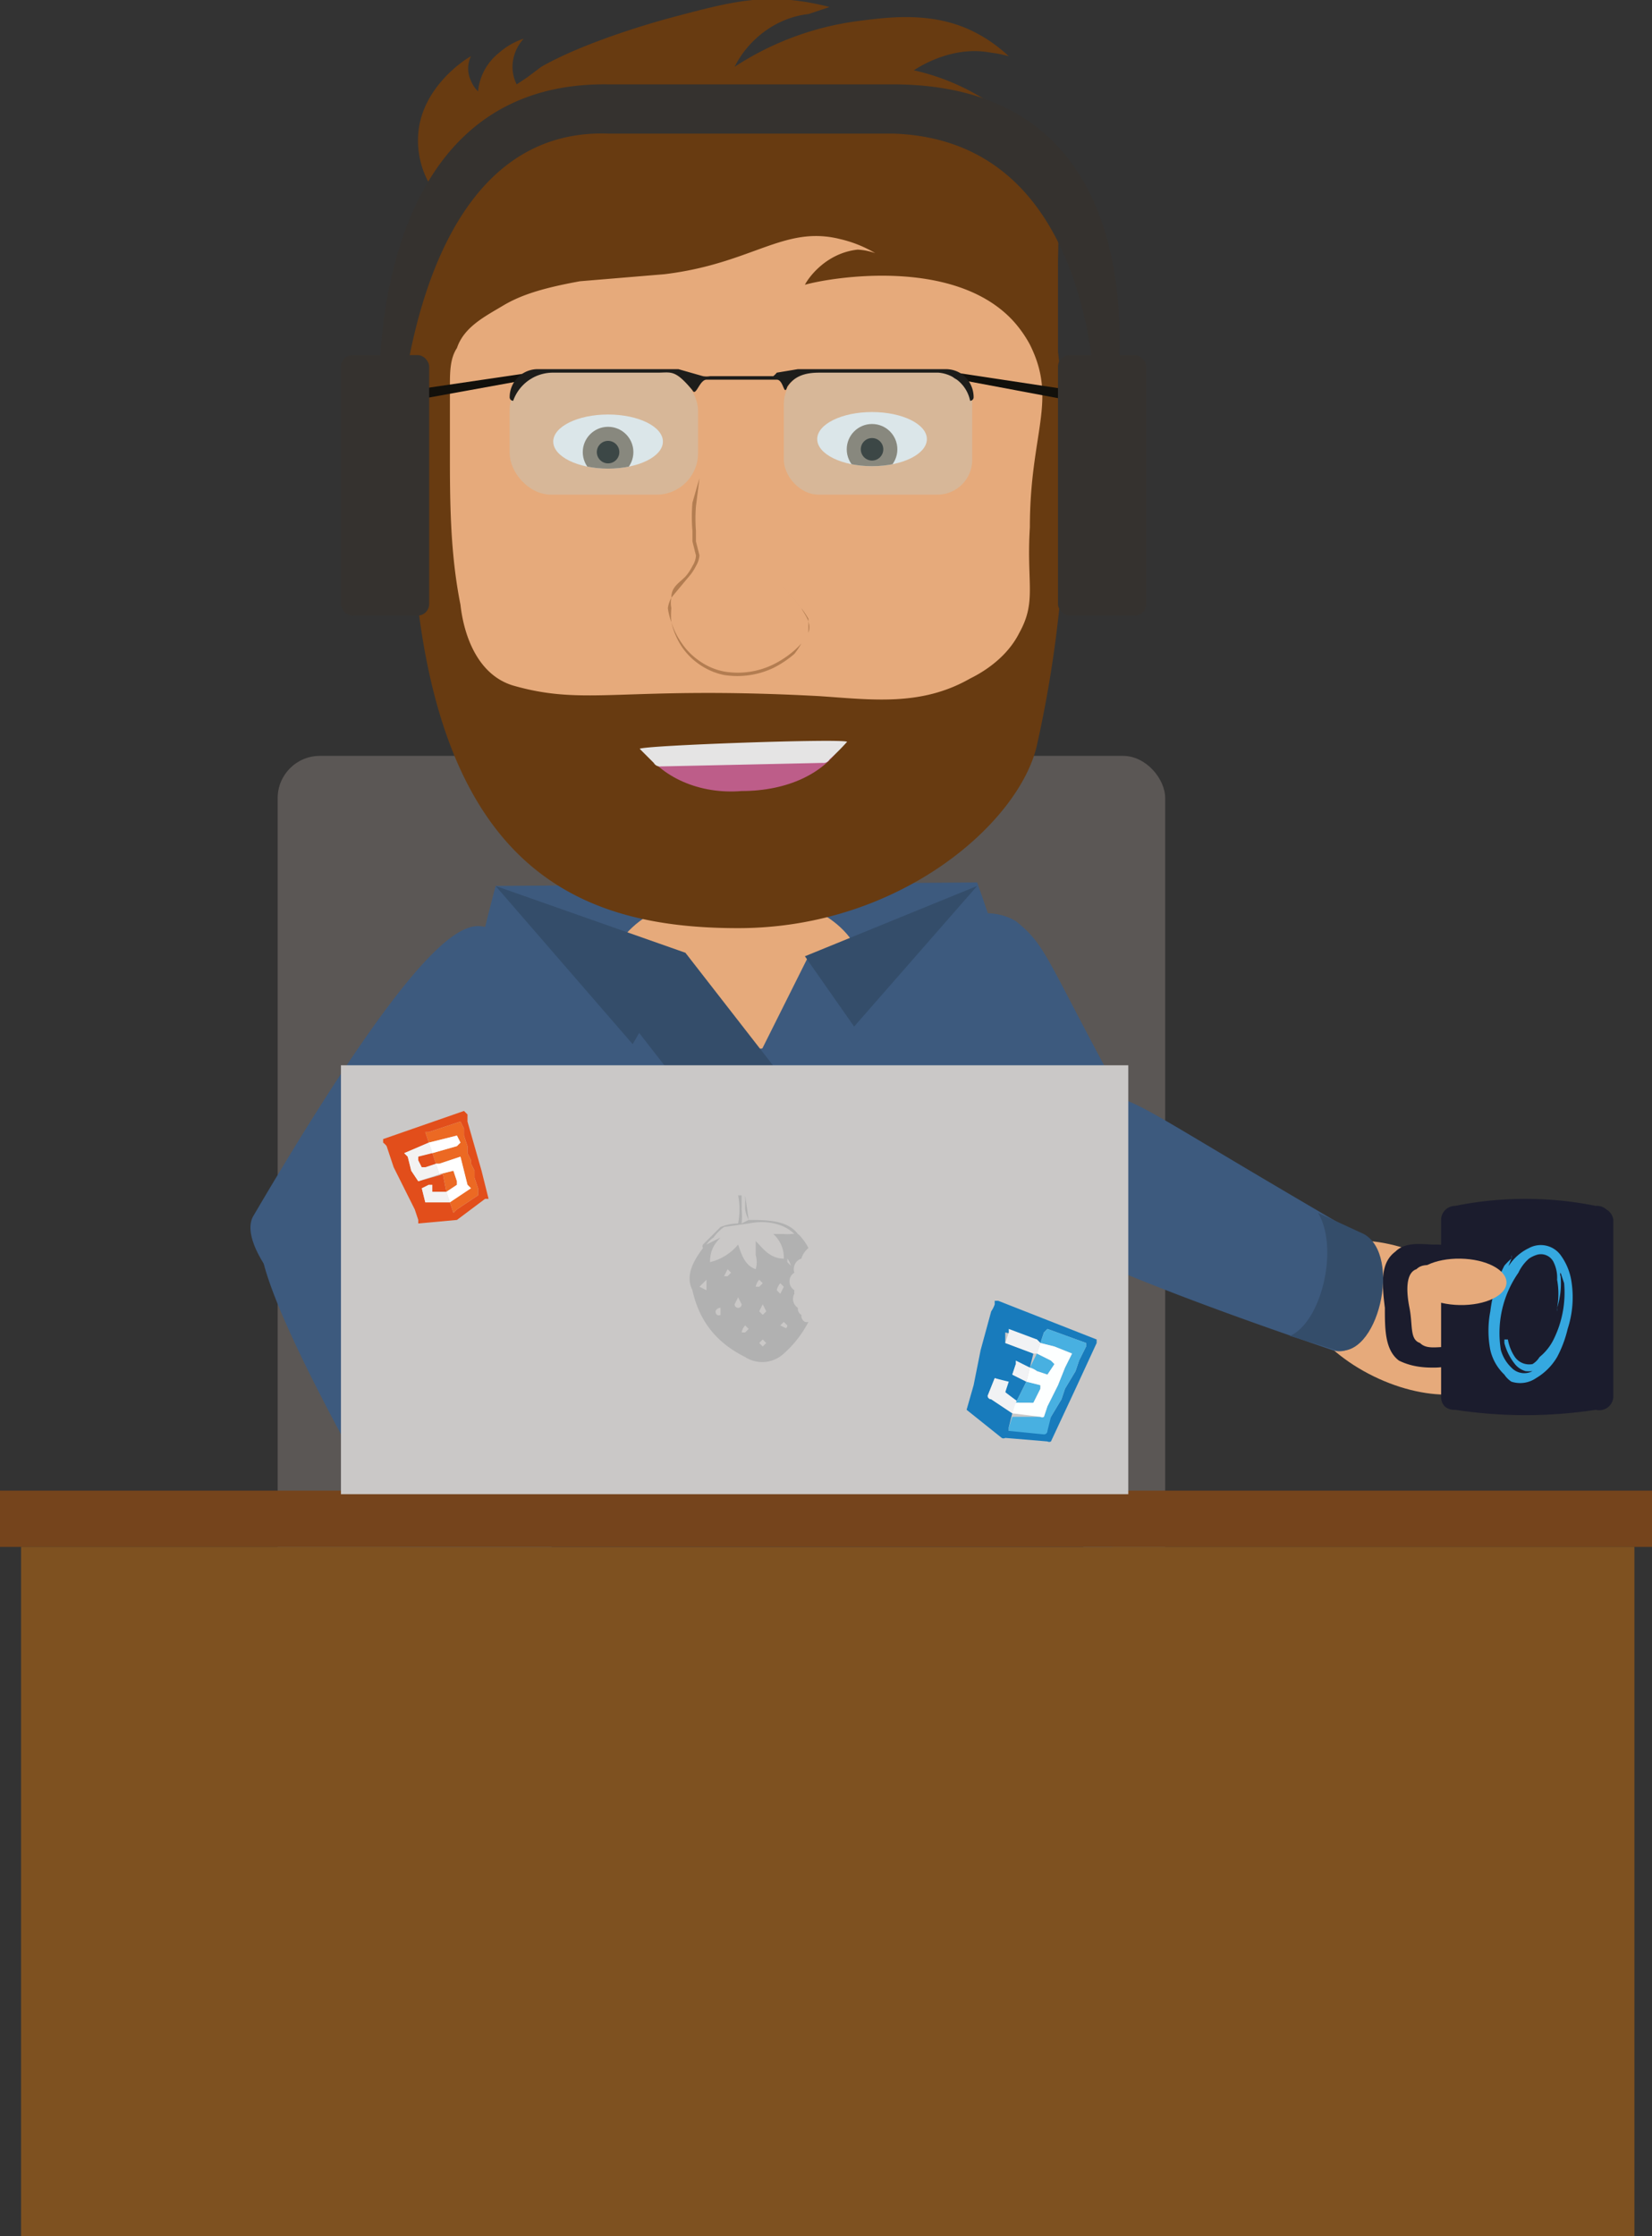 <svg xmlns="http://www.w3.org/2000/svg" id="Layer_1" data-name="Layer 1" viewBox="0 0 470 636">
  <rect x="0" y="0" width="470" height="636" fill="#333333" stroke="none"/>
  <defs/>
  <defs>
    <clipPath id="clip-path">
      <ellipse cx="173" cy="125.6" class="cls-1" rx="15.6" ry="7.7"/>
    </clipPath>
    <clipPath id="clip-path-2">
      <ellipse cx="248.1" cy="124.9" class="cls-1" rx="15.6" ry="7.7"/>
    </clipPath>
    <style>
      .cls-1{fill:none}.cls-3{fill:#3d5a7e}.cls-4{fill:#e6aa7b}.cls-5{fill:#1b1c2d}.cls-7{fill:#344d6a}.cls-8{fill:#481a1a}.cls-9{fill:#1a2c46}.cls-10{fill:#12100b}.cls-17{fill:#e24e1b}.cls-19{fill:#f3f2f2}.cls-21{fill:#fff}.cls-23{fill:#48b0e1}.cls-24{fill:#f1f2f4}.cls-31{fill:#eceaea}.cls-33{fill:#7a6a58}.cls-35{fill:#b0dce8;opacity:.27}.cls-37{fill:#35322f}
    </style>
  </defs>
  <rect width="252.5" height="278.3" x="79" y="215" fill="#5b5755" rx="12" ry="12"/>
  <path d="M330 332c5 11-31 35-40 27-71-73-62-80-57-84 2-3 13 0 29-7a46 46 0 0010-6c5-3 12-3 17 0 10 8 8 11 41 70z" class="cls-3"/>
  <ellipse cx="399.2" cy="374.9" class="cls-4" rx="18.6" ry="32.3" transform="rotate(-64 399 375)"/>
  <path d="M388 352c11 6 2 36-9 32-97-33-95-41-95-46 0-3 9-4 16-14a22 22 0 003-8c1-4 6-6 11-5 12 3 12 5 74 41z" class="cls-3"/>
  <path d="M408 354a16 16 0 0113 6 5 5 0 00-4-1 4 4 0 00-1 1c-4 2-10-2-13 1-3 1-3 6-2 11s0 9 3 10c2 2 5 1 10 1a15 15 0 013 0l3 1c0 1-5 5-12 5-2 0-6 0-10-2-4-3-4-9-4-15-1-8-1-13 3-16 3-3 8-2 11-2z" class="cls-5"/>
  <path d="M454 401a132 132 0 01-40 0 4 4 0 01-3-1 4 4 0 01-1-3v-50a4 4 0 014-4 101 101 0 0140 0 4 4 0 013 1 4 4 0 012 3v50a4 4 0 01-5 4z" class="cls-5"/>
  <path fill="#35a8e0" d="M427 363l3-4a14 14 0 015-4 7 7 0 019 2 17 17 0 013 7 29 29 0 01-1 14 33 33 0 01-3 8 17 17 0 01-6 6 8 8 0 01-7 1 7 7 0 01-2-2 14 14 0 01-4-7 29 29 0 010-11 38 38 0 014-13 18 18 0 012-2v-1a2 2 0 010 1l-2 5h-1zm1 18h1a13 13 0 002 5 5 5 0 005 2 6 6 0 002-2 15 15 0 004-5 30 30 0 003-16l-1-3a1 1 0 000 1 23 23 0 01-1 9v1a3 3 0 010-1 22 22 0 000-8 10 10 0 00-1-5 4 4 0 00-5-2 8 8 0 00-2 1 12 12 0 00-3 4 30 30 0 00-5 22 11 11 0 003 5 5 5 0 006 1 9 9 0 01-2 0 6 6 0 01-3-2 16 16 0 01-3-6v-1z"/>
  <ellipse cx="415.4" cy="365.4" class="cls-4" rx="6.6" ry="13.2" transform="rotate(-89 415 365)"/>
  <path d="M367 380l13 4c12 3 19-27 8-33l-13-6c6 10 1 31-8 35z" class="cls-7"/>
  <path d="M141 252a870 870 0 00-25 142c-5 49-3 68 11 82 19 20 50 20 85 20 36 1 72 1 93-20 10-11 16-22 7-82-5-33-14-87-34-143z" class="cls-3"/>
  <ellipse cx="209.5" cy="276.3" class="cls-4" rx="35.7" ry="22.4"/>
  <path d="M233 320l-21-12 18-36 21 11-18 37z" class="cls-3"/>
  <path d="M198 307h25v189h-25z" class="cls-7"/>
  <path d="M223 307l-20 14-28-36 20-14 28 36z" class="cls-7"/>
  <path d="M141 252l39 45 15-26-54-19zM278 252l-35 40-14-20 49-20z" class="cls-7"/>
  <circle cx="210.9" cy="313.6" r="5.3" class="cls-8"/>
  <circle cx="210.9" cy="367.9" r="5.3" class="cls-8"/>
  <circle cx="210.9" cy="422.3" r="5.3" class="cls-8"/>
  <circle cx="210.9" cy="476.7" r="5.3" class="cls-8"/>
  <rect width="95.7" height="229.7" x="120" y="396" class="cls-9" rx="6.8" ry="6.8" transform="rotate(1 168 512)"/>
  <rect width="95.7" height="229.7" x="215" y="396" class="cls-9" rx="6.8" ry="6.8" transform="rotate(-2 264 512)"/>
  <path d="M118 621c0 6 8 7 18 6a413 413 0 0164 0c10 1 18-1 18-6 0-15-22-36-50-36s-50 21-50 36zM218 621c0 6 8 7 18 6a413 413 0 0164 0c9 1 18-1 18-6 0-15-23-36-50-36s-50 21-50 36z" class="cls-10"/>
  <path fill="#15130f" d="M301 478c-20 19-55 19-90 19-34-1-63-1-81-19-8-7-13-17-14-33-1 28 3 42 14 52 18 17 47 18 81 18 35 1 70 1 90-19 7-7 12-15 11-42-2 13-6 18-11 24z"/>
  <circle cx="210.2" cy="478.7" r="5.3" class="cls-8"/>
  <rect width="37.1" height="17.1" x="196" y="498" fill="#6f6968" rx="1.6" ry="1.6"/>
  <path d="M107 380c-9 8-41-23-35-34 54-92 63-84 69-81 3 2 3 14 13 29a47 47 0 008 9c4 4 6 12 4 17-5 13-9 11-59 60z" class="cls-3"/>
  <ellipse cx="152.2" cy="444.8" class="cls-3" rx="6.8" ry="23.7" transform="rotate(-48 152 445)"/>
  <ellipse cx="141.8" cy="456.2" class="cls-3" rx="18.6" ry="34.4" transform="rotate(-23 142 456)"/>
  <path d="M148 430c4 12-21 30-28 19-54-93-47-98-44-102 1-3 9 3 21-1a21 21 0 007-4c3-3 8-1 12 3 8 11 6 13 32 85z" class="cls-3"/>
  <path fill="#75441c" d="M0 424h470v16H0z"/>
  <path fill="#7e5120" d="M6 440h459v196H6z"/>
  <path fill="#cac8c7" d="M97 303h224v122H97z"/>
  <path fill="#b1b1b1" d="M228 352a4 4 0 00-1-1c-3-4-9-4-14-4l-1-7h-2a21 21 0 010 8 14 14 0 00-5 1l-5 5a1 1 0 000 1c-3 4-5 8-3 12 2 9 7 15 15 19a9 9 0 0011-1 31 31 0 007-9 2 2 0 01-1 0 2 2 0 01-1-2 2 2 0 01-1-2 3 3 0 01-1-4 3 3 0 010-1 3 3 0 01-1-4 3 3 0 011-1 3 3 0 010-2 3 3 0 012-2 6 6 0 012-3 14 14 0 00-2-3zm-17-8a21 21 0 000-2v-2h1v1a4 4 0 010 1v2a10 10 0 001 3l-2 1a21 21 0 000-4zm-10 23l-2-1 2-2v3zm4 7a1 1 0 01-1 0c-1-1 0-2 1-2v2zm1-11l1-2 1 1-1 1h-1zm4 6l1 2a1 1 0 01-2 0l1-2zm2 10h-1a4 4 0 011-2l1 1-1 1zm5 4l-1-1 1-1 1 1-1 1zm-2-17a4 4 0 011-2l1 1-1 1h-1zm2 8l-1-1 1-2 1 2-1 1zm7 4l-2-1 1-1 1 1a1 1 0 01-1 1zm-3-11a4 4 0 011-2l1 1-1 2-1-1zm4-7l-1-1v-1a5 5 0 011 2zm0-9a12 12 0 01-2 0h-3a9 9 0 013 7c-4 0-6-3-8-5v4a7 7 0 010 4c-3-1-4-4-5-7a15 15 0 01-8 5c0-3 1-5 3-7l-4 2a7 7 0 012-2 13 13 0 013-3l7-1c5-1 10 0 13 3a3 3 0 00-1 0z"/>
  <path d="M109 325v-1l23-8 1 1v2l2 7 2 7 2 8h-1l-8 6-11 1v-1l-1-3-3-6-3-6-2-6a5 5 0 00-1-1zm18 14h-3-1l-1-2-2 1c-1 0-1 0 0 0l1 4h7l1 3 1-1 6-4v-2l-1-3v-2l-1-2v-1l-1-2v-2l-1-3v-2l-1-2-9 3h-1l1 3-7 3 1 1 1 4 2 3a709 709 0 007-2l1 5z" class="cls-17"/>
  <path fill="#ec6923" d="M122 325l-1-3h1l9-3 1 2v2l1 3v2l1 2v1l1 2v2l1 3v2l-6 4-1 1c-1 1 0 0 0 0l-1-3 5-4h1l-1-1-1-4-1-4-6 2h-1l-1-3 7-2 1-1-1-2-4 1-4 1z"/>
  <path d="M119 336l-2-3-1-4-1-1 7-3 1 3-4 1v1l1 2h1l3-1 1 3-6 2zM128 342h-6-1l-1-4s-1 0 0 0l2-1h1v2h4z" class="cls-19"/>
  <path fill="#ec6a25" d="M119 336l6-2 4-1 1 3v1l-3 2-1-5h-1l-6 2z"/>
  <path d="M127 339l3-2v-1a187 187 0 01-1-3l-4 1-1-3h1l6-2 1 4 1 4 1 1-6 4zM123 328l-1-3 4-1 4-1 1 2-1 1z" class="cls-21"/>
  <path d="M124 331l-3 1h-1l-1-2v-1l4-1z" class="cls-17"/>
  <path fill="#187bbc" d="M283 371v-1h1l28 11v1l-6 13-7 15a1 1 0 01-1 0l-12-1a1 1 0 01-1 0l-10-8 2-7 2-10 3-11a8 8 0 001-2zm10 18l-4-1c0-1 0-1 0 0l-1 3 4 2-3 6-3-3v-3c1 0 1 0 0 0a122 122 0 01-3-1l-2 5a1 1 0 001 1l6 4-1 4v1h10l2-4 3-5 1-3 3-5 1-3 2-4v-1l-11-4-1 1-1 3-1-1a472 472 0 01-9-2v3l8 3z"/>
  <path d="M296 382l1-3 1-1 11 4v1l-2 4-1 3-3 5-1 3-3 5-1 4a1 1 0 01-1 1l-10-1v-1l1-3v-1 1h8a1 1 0 001 0l1-3 3-6 2-5 2-4-5-2-4-1z" class="cls-23"/>
  <path d="M288 402l-6-4a1 1 0 01-1-1l2-5a122 122 0 004 1l-1 3 4 3-2 3zM286 382l1-3v-1l8 3 1 1-1 3h-1z" class="cls-24"/>
  <path d="M289 399l3-6 4 1v1l-2 4a1 1 0 01-1 0h-4zM293 389l2-4 4 2 1 1-2 3-3-1a6 6 0 00-2-1z" class="cls-23"/>
  <path d="M292 393l-4-2 1-3v-1l4 2-1 4z" class="cls-24"/>
  <path d="M286 382l8 3-8-3z" class="cls-23"/>
  <path fill="#fdffff" d="M292 393l1-4a6 6 0 012 1 122 122 0 013 1l2-3-1-1-4-2 1-3 4 1 5 2-2 4-2 5-3 6-1 3a1 1 0 01-1 0l-8-1 1-3h5l2-4v-1l-4-1z"/>
  <path d="M305 385z" class="cls-24"/>
  <path d="M298 112c4-1 11 4 13 9 8 15-8 37-14 35-8-1-9-40 1-44zM123 112c-5-1-11 4-14 9-8 15 9 37 15 35 7-1 9-40-1-44z" class="cls-4"/>
  <path fill="#683b11" d="M301 100V76c0-8 1-17-3-24s-12-14-22-14a8 8 0 014-3 10 10 0 0110 1 57 57 0 00-12-9 64 64 0 00-18-7c3-2 12-7 22-5a29 29 0 015 1 42 42 0 00-10-7c-12-6-25-4-33-3a84 84 0 00-35 13c4-8 12-14 21-15l6-2a71 71 0 00-11-2c-11-1-19 1-34 5 0 0-23 6-37 14l-4 3-3 2a11 11 0 01-1-7 12 12 0 013-6 20 20 0 00-7 4 16 16 0 00-6 11 9 9 0 01-2-3 8 8 0 010-7c-2 1-14 9-15 22a25 25 0 003 14 110 110 0 00-7 29c-2 16 3 24 2 38-4 124 42 145 93 145 46 0 80-30 85-52a337 337 0 006-112z"/>
  <path d="M165 80l24-2c25-3 34-14 50-10a35 35 0 0110 4 18 18 0 00-5-1c-9 1-14 8-15 10 7-2 42-8 59 10a34 34 0 015 7c8 16 0 25 0 52-1 16 2 21-3 30-4 8-12 12-14 13-14 8-28 6-43 5-56-3-66 3-87-3-10-3-14-14-15-23-3-15-3-30-3-44v-18c0-4 0-8 2-11 2-6 8-9 13-12s11-5 22-7z" class="cls-4"/>
  <path fill="#925f36" d="M223 167l5 6a32 32 0 012 3v1a4 4 0 010 1 6 6 0 010 1v1a11 11 0 01-2 3 21 21 0 01-2 3 29 29 0 01-6 4 24 24 0 01-14 2 19 19 0 01-7-3 19 19 0 01-5-5 22 22 0 01-3-7 21 21 0 01-1-4 9 9 0 011-3c0-3 2-4 4-6a14 14 0 002-3 6 6 0 001-3l-1-4v-3a46 46 0 010-8l2-7a24 24 0 000-7 24 24 0 010 7l-1 8a46 46 0 000 7v3l1 4a7 7 0 01-1 3 14 14 0 01-2 3l-5 6a8 8 0 000 3 21 21 0 000 4 22 22 0 003 6 19 19 0 005 5 18 18 0 007 3 23 23 0 0014-2 28 28 0 006-4 21 21 0 002-2 11 11 0 002-3c1-3-1-5-2-7l-5-6z" opacity=".6"/>
  <path d="M151 106l-34 5a1 1 0 100 3l33-6c2 0 3-3 1-2zM272 106l33 5a1 1 0 110 3l-32-6c-2 0-3-2-1-2z" class="cls-10"/>
  <path fill="#bd5d89" d="M183 213l57-2c-5 9-16 14-29 14-12 1-23-4-28-12z"/>
  <path fill="#e5e4e4" d="M241 211c-1-1-58 1-59 2l4 4a2 2 0 002 1l46-1a2 2 0 002-1 63 63 0 005-5z"/>
  <ellipse cx="173" cy="125.6" class="cls-31" rx="15.6" ry="7.7"/>
  <g clip-path="url(#clip-path)">
    <circle cx="173" cy="128.6" r="7.2" class="cls-33"/>
    <circle cx="173" cy="128.6" r="3.2" class="cls-10"/>
  </g>
  <ellipse cx="248.1" cy="124.9" class="cls-31" rx="15.6" ry="7.7"/>
  <g clip-path="url(#clip-path-2)">
    <circle cx="248.1" cy="127.8" r="7.2" class="cls-33"/>
    <circle cx="248.1" cy="127.8" r="3.2" class="cls-10"/>
  </g>
  <rect width="53.6" height="35.7" x="145" y="105" class="cls-35" rx="11.8" ry="11.8"/>
  <rect width="53.6" height="35.7" x="223" y="105" class="cls-35" rx="9.9" ry="9.9"/>
  <path fill="#1d1d1b" d="M269 105h-42l-6 1a6 6 0 01-1 1h-18a6 6 0 01-2 0l-7-2h-40a8 8 0 00-8 8 1 1 0 001 1 12 12 0 0111-8h30c4 0 5-1 10 5 1 2 2-3 4-3h20c2 0 2 5 3 2 2-3 5-4 9-4h34a10 10 0 019 8 1 1 0 001-1c0-4-3-8-8-8z"/>
  <rect width="25.1" height="74.1" x="301" y="101" class="cls-37" rx="3.3" ry="3.3"/>
  <rect width="25.1" height="74.1" x="97" y="101" class="cls-37" rx="3.3" ry="3.3"/>
  <path d="M254 24h-81c-71-1-65 92-65 92a34 34 0 005 18v-2s1-96 60-94h81c65 2 58 94 58 94l-5 2c3-5 10-11 10-18 0 0 17-92-63-92z" class="cls-37"/>
</svg>